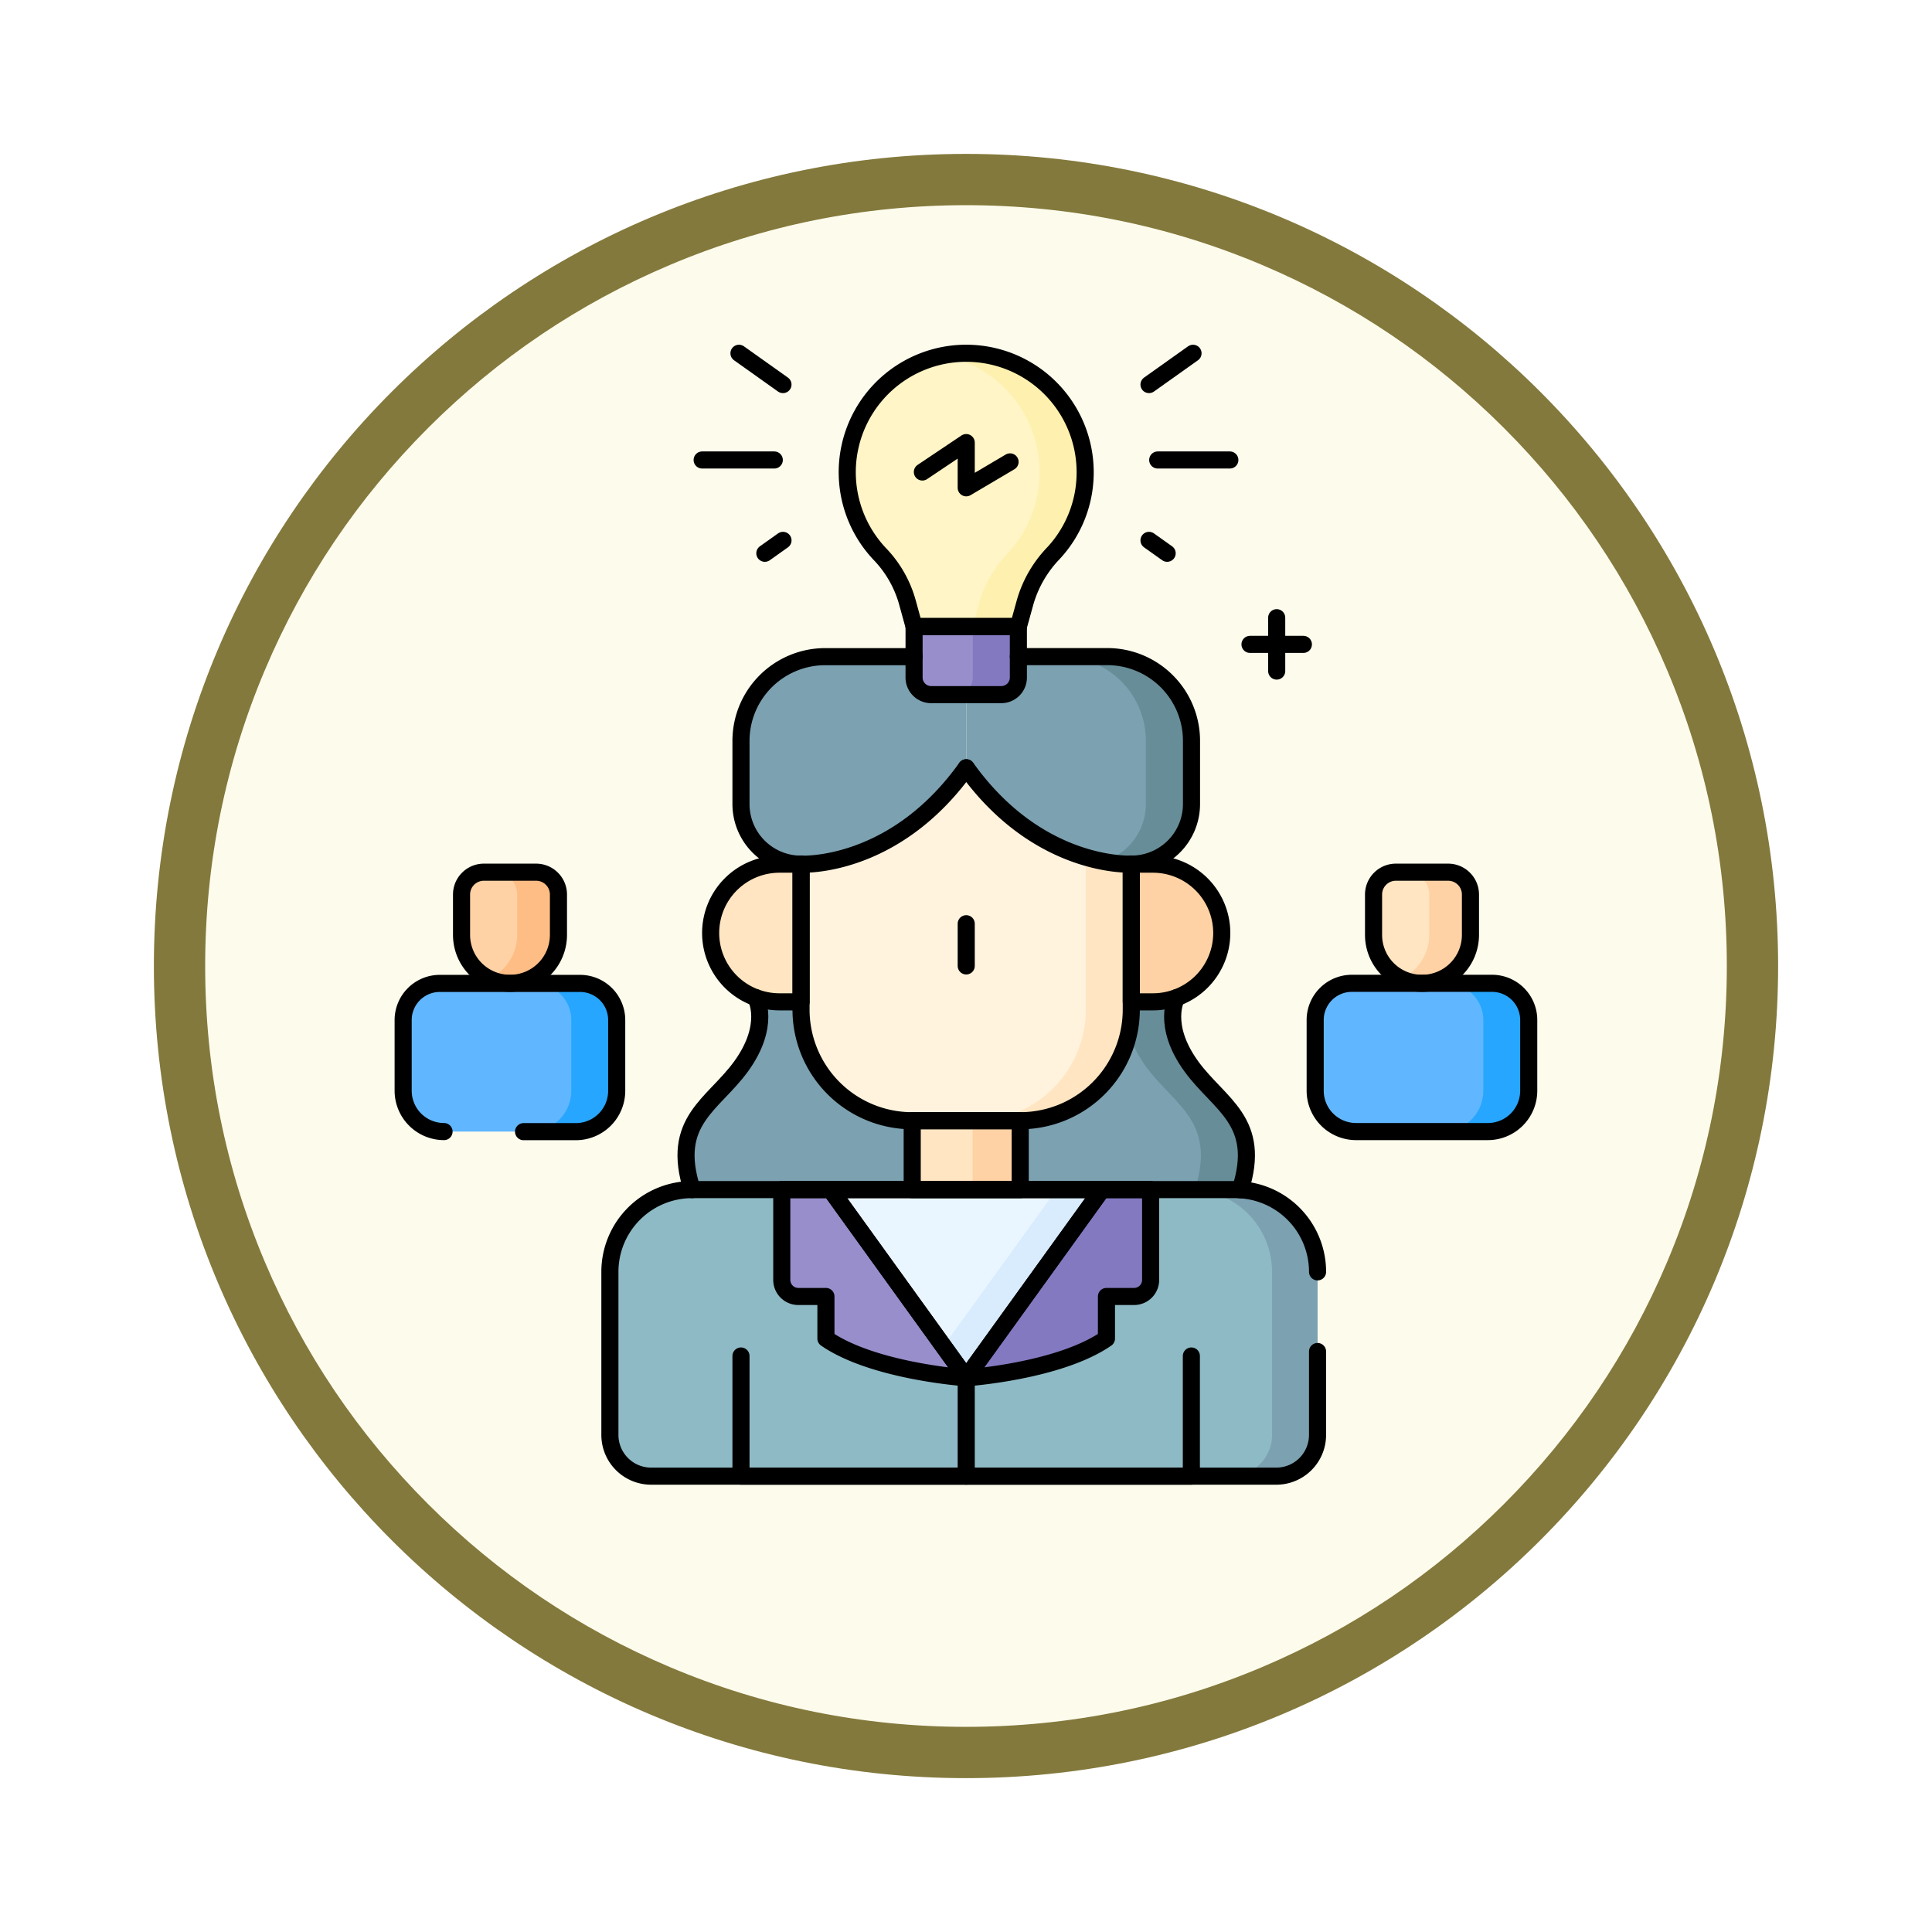 <svg xmlns="http://www.w3.org/2000/svg" xmlns:xlink="http://www.w3.org/1999/xlink" width="113" height="113" viewBox="0 0 113 113">
  <defs>
    <filter id="Path_982547" x="0" y="0" width="113" height="113" filterUnits="userSpaceOnUse">
      <feOffset dy="3" input="SourceAlpha"/>
      <feGaussianBlur stdDeviation="3" result="blur"/>
      <feFlood flood-opacity="0.161"/>
      <feComposite operator="in" in2="blur"/>
      <feComposite in="SourceGraphic"/>
    </filter>
  </defs>
  <g id="Group_1202176" data-name="Group 1202176" transform="translate(-1216.25 -3925.037)">
    <g id="Group_1201917" data-name="Group 1201917" transform="translate(629.75 1283.713)">
      <g id="Group_1201681" data-name="Group 1201681" transform="translate(315.5 1726.825)">
        <g id="Group_1201330" data-name="Group 1201330" transform="translate(280 920.5)">
          <g id="Group_1172010" data-name="Group 1172010">
            <g id="Group_1171046" data-name="Group 1171046">
              <g id="Group_1148525" data-name="Group 1148525">
                <g transform="matrix(1, 0, 0, 1, -9, -6)" filter="url(#Path_982547)">
                  <g id="Path_982547-2" data-name="Path 982547" transform="translate(9 6)" fill="#fdfbec">
                    <path d="M 47.5 93.5 C 41.289 93.5 35.265 92.284 29.595 89.886 C 24.118 87.569 19.198 84.252 14.973 80.027 C 10.748 75.802 7.431 70.882 5.114 65.405 C 2.716 59.735 1.5 53.711 1.5 47.5 C 1.5 41.289 2.716 35.265 5.114 29.595 C 7.431 24.118 10.748 19.198 14.973 14.973 C 19.198 10.748 24.118 7.431 29.595 5.114 C 35.265 2.716 41.289 1.5 47.5 1.5 C 53.711 1.5 59.735 2.716 65.405 5.114 C 70.882 7.431 75.802 10.748 80.027 14.973 C 84.252 19.198 87.569 24.118 89.886 29.595 C 92.284 35.265 93.5 41.289 93.5 47.5 C 93.5 53.711 92.284 59.735 89.886 65.405 C 87.569 70.882 84.252 75.802 80.027 80.027 C 75.802 84.252 70.882 87.569 65.405 89.886 C 59.735 92.284 53.711 93.5 47.5 93.5 Z" stroke="none"/>
                    <path d="M 47.5 3 C 41.491 3 35.664 4.176 30.18 6.496 C 24.881 8.737 20.122 11.946 16.034 16.034 C 11.946 20.122 8.737 24.881 6.496 30.18 C 4.176 35.664 3 41.491 3 47.5 C 3 53.509 4.176 59.336 6.496 64.82 C 8.737 70.119 11.946 74.878 16.034 78.966 C 20.122 83.054 24.881 86.263 30.18 88.504 C 35.664 90.824 41.491 92 47.5 92 C 53.509 92 59.336 90.824 64.82 88.504 C 70.119 86.263 74.878 83.054 78.966 78.966 C 83.054 74.878 86.263 70.119 88.504 64.82 C 90.824 59.336 92 53.509 92 47.5 C 92 41.491 90.824 35.664 88.504 30.18 C 86.263 24.881 83.054 20.122 78.966 16.034 C 74.878 11.946 70.119 8.737 64.82 6.496 C 59.336 4.176 53.509 3 47.5 3 M 47.5 0 C 73.734 0 95 21.266 95 47.5 C 95 73.734 73.734 95 47.5 95 C 21.266 95 0 73.734 0 47.5 C 0 21.266 21.266 0 47.5 0 Z" stroke="none" fill="#83793c"/>
                  </g>
                </g>
              </g>
            </g>
          </g>
        </g>
      </g>
      <g id="leader_11473497" transform="translate(602.58 2653.868)">
        <g id="Group_1201836" data-name="Group 1201836" transform="translate(7.5 8.119)">
          <path id="Path_1045962" data-name="Path 1045962" d="M161.946,296.66c-1.765-2.424-.872-4.026-.872-4.026h-24.6s.893,1.6-.872,4.026-4.558,3.331-2.476,8.222h31.3C166.5,299.991,163.711,299.084,161.946,296.66Z" transform="translate(-115.84 -254.943)" fill="#7ca1b1"/>
          <path id="Path_1045963" data-name="Path 1045963" d="M330.915,296.66c-1.765-2.424-.872-4.026-.872-4.026h-2.662s-.893,1.6.872,4.026,4.558,3.331,2.476,8.222h2.662C335.473,299.991,332.68,299.084,330.915,296.66Z" transform="translate(-284.81 -254.943)" fill="#678d98"/>
          <path id="Path_1045964" data-name="Path 1045964" d="M196.032,211.776h-6.317a6.5,6.5,0,0,1-6.5-6.5V191.138h19.309V205.28A6.5,6.5,0,0,1,196.032,211.776Z" transform="translate(-159.941 -166.893)" fill="#fff3de"/>
          <path id="Path_1045965" data-name="Path 1045965" d="M266.343,191.138V205.28a6.5,6.5,0,0,1-6.5,6.5h2.662a6.5,6.5,0,0,0,6.5-6.5V191.138Z" transform="translate(-226.418 -166.893)" fill="#ffe5c2"/>
          <path id="Path_1045966" data-name="Path 1045966" d="M147.292,241.732h1.266V233.68h-1.266a4.026,4.026,0,0,0-4.026,4.026h0A4.026,4.026,0,0,0,147.292,241.732Z" transform="translate(-125.281 -203.799)" fill="#ffe5c2"/>
          <path id="Path_1045967" data-name="Path 1045967" d="M330.243,241.732h-1.266V233.68h1.266a4.026,4.026,0,0,1,4.026,4.026h0A4.026,4.026,0,0,1,330.243,241.732Z" transform="translate(-286.39 -203.799)" fill="#fed2a4"/>
          <rect id="Rectangle_417534" data-name="Rectangle 417534" width="6.317" height="4.033" transform="translate(29.774 44.883)" fill="#ffe5c2"/>
          <rect id="Rectangle_417535" data-name="Rectangle 417535" width="2.783" height="4.033" transform="translate(33.308 44.883)" fill="#fed2a4"/>
          <path id="Path_1045968" data-name="Path 1045968" d="M101.191,394.128h36.565a2.412,2.412,0,0,0,2.412-2.412v-9.537a4.81,4.81,0,0,0-4.81-4.81H103.589a4.81,4.81,0,0,0-4.81,4.81v9.537A2.412,2.412,0,0,0,101.191,394.128Z" transform="translate(-86.687 -328.453)" fill="#8ebac5"/>
          <path id="Path_1045969" data-name="Path 1045969" d="M357.483,377.369h-2.662a4.81,4.81,0,0,1,4.81,4.81v9.537a2.412,2.412,0,0,1-2.412,2.412h2.662a2.412,2.412,0,0,0,2.412-2.412v-9.537A4.81,4.81,0,0,0,357.483,377.369Z" transform="translate(-308.81 -328.453)" fill="#7ca1b1"/>
          <path id="Path_1045970" data-name="Path 1045970" d="M204.125,388.375l-7.936-11.006h15.873Z" transform="translate(-171.193 -328.453)" fill="#eaf6ff"/>
          <path id="Path_1045971" data-name="Path 1045971" d="M252.657,377.369l-6.606,9.16,1.331,1.846,7.936-11.006Z" transform="translate(-214.449 -328.453)" fill="#d8ecfe"/>
          <path id="Path_1045972" data-name="Path 1045972" d="M264.033,377.369h2.851v5.281a.969.969,0,0,1-.969.969H264.3v2.461c-2.788,1.928-8.2,2.295-8.2,2.295Z" transform="translate(-223.165 -328.453)" fill="#8379c1"/>
          <path id="Path_1045973" data-name="Path 1045973" d="M177.515,377.369h-2.851v5.281a.969.969,0,0,0,.969.969h1.613v2.461c2.788,1.928,8.205,2.295,8.205,2.295Z" transform="translate(-152.519 -328.453)" fill="#978ecb"/>
          <path id="Path_1045974" data-name="Path 1045974" d="M169.831,148.547v-6.5h-8.245a4.928,4.928,0,0,0-4.928,4.928v3.692a3.518,3.518,0,0,0,3.518,3.518h0S165.59,154.484,169.831,148.547Z" transform="translate(-136.899 -124.302)" fill="#7ca1b1"/>
          <path id="Path_1045975" data-name="Path 1045975" d="M256.1,148.547v-6.5h8.245a4.928,4.928,0,0,1,4.928,4.928v3.692a3.519,3.519,0,0,1-3.519,3.518h0S260.339,154.484,256.1,148.547Z" transform="translate(-223.165 -124.302)" fill="#7ca1b1"/>
          <path id="Path_1045976" data-name="Path 1045976" d="M300.9,142.043h-2.662a4.928,4.928,0,0,1,4.928,4.928v3.692a3.52,3.52,0,0,1-2.485,3.364,7.449,7.449,0,0,0,1.629.154,3.519,3.519,0,0,0,3.518-3.518v-3.692A4.928,4.928,0,0,0,300.9,142.043Z" transform="translate(-259.726 -124.302)" fill="#678d98"/>
          <path id="Path_1045977" data-name="Path 1045977" d="M238.19,132.768h-4.1a1,1,0,0,1-1-1v-2.982h6.1v2.982A1,1,0,0,1,238.19,132.768Z" transform="translate(-203.207 -112.803)" fill="#978ecb"/>
          <path id="Path_1045978" data-name="Path 1045978" d="M217.491,15.077a6.958,6.958,0,1,0-11.975,4.82,6.627,6.627,0,0,1,1.591,2.837l.378,1.371h6.1l.385-1.395a6.86,6.86,0,0,1,1.636-2.867A6.932,6.932,0,0,0,217.491,15.077Z" transform="translate(-177.601 -8.119)" fill="#fff5c6"/>
          <g id="Group_1201829" data-name="Group 1201829" transform="translate(31.609 0)">
            <path id="Path_1045979" data-name="Path 1045979" d="M252.483,128.788v2.982a1,1,0,0,1-1,1h2.662a1,1,0,0,0,1-1v-2.982Z" transform="translate(-250.774 -112.803)" fill="#8379c1"/>
            <path id="Path_1045980" data-name="Path 1045980" d="M247.333,8.12a6.9,6.9,0,0,0-1.224.128,6.958,6.958,0,0,1,3.73,11.594A6.862,6.862,0,0,0,248.2,22.71l-.385,1.395h2.662l.385-1.395a6.861,6.861,0,0,1,1.636-2.867A6.957,6.957,0,0,0,247.333,8.12Z" transform="translate(-246.109 -8.12)" fill="#fef0ae"/>
          </g>
          <g id="Group_1201832" data-name="Group 1201832" transform="translate(0 30.346)">
            <g id="Group_1201830" data-name="Group 1201830" transform="translate(53.344)">
              <path id="Path_1045981" data-name="Path 1045981" d="M438.778,243.694h0a2.834,2.834,0,0,1-2.834-2.834V238.5a1.307,1.307,0,0,1,1.307-1.307h3.054a1.307,1.307,0,0,1,1.307,1.307v2.364A2.834,2.834,0,0,1,438.778,243.694Z" transform="translate(-432.531 -237.189)" fill="#ffe5c2"/>
              <path id="Path_1045982" data-name="Path 1045982" d="M420.285,294.966h-7.714a2.391,2.391,0,0,1-2.391-2.391v-4.135a2.145,2.145,0,0,1,2.145-2.145h8.2a2.145,2.145,0,0,1,2.145,2.145v4.135A2.391,2.391,0,0,1,420.285,294.966Z" transform="translate(-410.181 -279.791)" fill="#60b7ff"/>
            </g>
            <g id="Group_1201831" data-name="Group 1201831">
              <path id="Path_1045983" data-name="Path 1045983" d="M36.1,243.694h0a2.834,2.834,0,0,1-2.834-2.834V238.5a1.307,1.307,0,0,1,1.307-1.307h3.054a1.307,1.307,0,0,1,1.307,1.307v2.364A2.834,2.834,0,0,1,36.1,243.694Z" transform="translate(-29.851 -237.189)" fill="#fed2a4"/>
              <path id="Path_1045984" data-name="Path 1045984" d="M17.6,294.966H9.891A2.391,2.391,0,0,1,7.5,292.576v-4.135A2.145,2.145,0,0,1,9.645,286.3h8.2a2.145,2.145,0,0,1,2.145,2.145v4.135A2.391,2.391,0,0,1,17.6,294.966Z" transform="translate(-7.5 -279.791)" fill="#60b7ff"/>
            </g>
          </g>
          <g id="Group_1201835" data-name="Group 1201835" transform="translate(5.04 30.346)">
            <g id="Group_1201833" data-name="Group 1201833" transform="translate(53.344)">
              <path id="Path_1045985" data-name="Path 1045985" d="M450.964,237.188H448.55a1.307,1.307,0,0,1,1.307,1.307v2.364a2.832,2.832,0,0,1-1.628,2.562,2.819,2.819,0,0,0,1.207.273h0a2.834,2.834,0,0,0,2.834-2.834V238.5A1.307,1.307,0,0,0,450.964,237.188Z" transform="translate(-448.23 -237.188)" fill="#fed2a4"/>
              <path id="Path_1045986" data-name="Path 1045986" d="M469.268,286.3h-2.662a2.145,2.145,0,0,1,2.145,2.145v4.135a2.391,2.391,0,0,1-2.391,2.391h2.662a2.391,2.391,0,0,0,2.391-2.391V288.44A2.145,2.145,0,0,0,469.268,286.3Z" transform="translate(-463.958 -279.79)" fill="#26a6fe"/>
            </g>
            <g id="Group_1201834" data-name="Group 1201834">
              <path id="Path_1045987" data-name="Path 1045987" d="M48.283,237.188H45.869a1.307,1.307,0,0,1,1.307,1.307v2.364a2.832,2.832,0,0,1-1.628,2.562,2.818,2.818,0,0,0,1.207.273h0a2.834,2.834,0,0,0,2.834-2.834V238.5A1.307,1.307,0,0,0,48.283,237.188Z" transform="translate(-45.549 -237.188)" fill="#ffbd86"/>
              <path id="Path_1045988" data-name="Path 1045988" d="M66.587,286.3H63.926a2.145,2.145,0,0,1,2.145,2.145v4.135a2.391,2.391,0,0,1-2.391,2.391h2.662a2.391,2.391,0,0,0,2.391-2.391V288.44A2.145,2.145,0,0,0,66.587,286.3Z" transform="translate(-61.278 -279.79)" fill="#26a6fe"/>
            </g>
          </g>
        </g>
        <g id="Group_1201845" data-name="Group 1201845" transform="translate(7.5 8.119)">
          <path id="Path_1045989" data-name="Path 1045989" d="M202.529,233.68v8.506a6.5,6.5,0,0,1-6.5,6.5h-6.316a6.5,6.5,0,0,1-6.5-6.5V233.68" transform="translate(-159.942 -203.799)" fill="none" stroke="#000" stroke-linecap="round" stroke-linejoin="round" stroke-miterlimit="10" stroke-width="1"/>
          <path id="Path_1045990" data-name="Path 1045990" d="M147.292,241.732h1.266V233.68h-1.266a4.026,4.026,0,0,0-4.026,4.026h0A4.026,4.026,0,0,0,147.292,241.732Z" transform="translate(-125.281 -203.799)" fill="none" stroke="#000" stroke-linecap="round" stroke-linejoin="round" stroke-miterlimit="10" stroke-width="1"/>
          <path id="Path_1045991" data-name="Path 1045991" d="M330.243,241.732h-1.266V233.68h1.266a4.026,4.026,0,0,1,4.026,4.026h0A4.026,4.026,0,0,1,330.243,241.732Z" transform="translate(-286.39 -203.799)" fill="none" stroke="#000" stroke-linecap="round" stroke-linejoin="round" stroke-miterlimit="10" stroke-width="1"/>
          <rect id="Rectangle_417536" data-name="Rectangle 417536" width="6.317" height="4.033" transform="translate(29.774 44.883)" fill="none" stroke="#000" stroke-linecap="round" stroke-linejoin="round" stroke-miterlimit="10" stroke-width="1"/>
          <path id="Path_1045992" data-name="Path 1045992" d="M140.169,382.179a4.81,4.81,0,0,0-4.81-4.81H103.589a4.81,4.81,0,0,0-4.81,4.81v9.537a2.412,2.412,0,0,0,2.412,2.412h36.565a2.412,2.412,0,0,0,2.412-2.412v-4.878" transform="translate(-86.687 -328.453)" fill="none" stroke="#000" stroke-linecap="round" stroke-linejoin="round" stroke-miterlimit="10" stroke-width="1"/>
          <line id="Line_967" data-name="Line 967" y2="2.469" transform="translate(32.933 33.364)" fill="none" stroke="#000" stroke-linecap="round" stroke-linejoin="round" stroke-miterlimit="10" stroke-width="1"/>
          <path id="Path_1045993" data-name="Path 1045993" d="M204.125,388.375l-7.936-11.006h15.873Z" transform="translate(-171.193 -328.453)" fill="none" stroke="#000" stroke-linecap="round" stroke-linejoin="round" stroke-miterlimit="10" stroke-width="1"/>
          <path id="Path_1045994" data-name="Path 1045994" d="M264.033,377.369h2.851v5.281a.969.969,0,0,1-.969.969H264.3v2.461c-2.788,1.928-8.2,2.295-8.2,2.295Z" transform="translate(-223.165 -328.453)" fill="none" stroke="#000" stroke-linecap="round" stroke-linejoin="round" stroke-miterlimit="10" stroke-width="1"/>
          <path id="Path_1045995" data-name="Path 1045995" d="M177.515,377.369h-2.851v5.281a.969.969,0,0,0,.969.969h1.613v2.461c2.788,1.928,8.205,2.295,8.205,2.295Z" transform="translate(-152.519 -328.453)" fill="none" stroke="#000" stroke-linecap="round" stroke-linejoin="round" stroke-miterlimit="10" stroke-width="1"/>
          <path id="Path_1045996" data-name="Path 1045996" d="M169.833,148.544c-3.85,5.389-8.665,5.638-9.521,5.638-.087,0-.134,0-.134,0a3.518,3.518,0,0,1-3.519-3.518v-3.692a4.928,4.928,0,0,1,4.928-4.929h5.2" transform="translate(-136.9 -124.299)" fill="none" stroke="#000" stroke-linecap="round" stroke-linejoin="round" stroke-miterlimit="10" stroke-width="1"/>
          <path id="Path_1045997" data-name="Path 1045997" d="M259.147,142.04h5.2a4.929,4.929,0,0,1,4.929,4.929v3.692a3.518,3.518,0,0,1-3.518,3.518s-.046,0-.134,0c-.856,0-5.672-.249-9.521-5.638" transform="translate(-223.167 -124.299)" fill="none" stroke="#000" stroke-linecap="round" stroke-linejoin="round" stroke-miterlimit="10" stroke-width="1"/>
          <path id="Path_1045998" data-name="Path 1045998" d="M347.472,292.63s-.893,1.6.873,4.027c1.635,2.245,4.153,3.189,2.857,7.208" transform="translate(-302.239 -254.94)" fill="none" stroke="#000" stroke-linecap="round" stroke-linejoin="round" stroke-miterlimit="10" stroke-width="1"/>
          <path id="Path_1045999" data-name="Path 1045999" d="M136.475,292.63s.893,1.6-.872,4.027c-1.633,2.244-4.15,3.187-2.86,7.2" transform="translate(-115.843 -254.94)" fill="none" stroke="#000" stroke-linecap="round" stroke-linejoin="round" stroke-miterlimit="10" stroke-width="1"/>
          <path id="Path_1046000" data-name="Path 1046000" d="M183,450.825v7.028H156.658v-7.028" transform="translate(-136.899 -392.178)" fill="none" stroke="#000" stroke-linecap="round" stroke-linejoin="round" stroke-miterlimit="10" stroke-width="1"/>
          <line id="Line_968" data-name="Line 968" y2="5.753" transform="translate(32.933 59.922)" fill="none" stroke="#000" stroke-linecap="round" stroke-linejoin="round" stroke-miterlimit="10" stroke-width="1"/>
          <g id="Group_1201837" data-name="Group 1201837" transform="translate(25.975)">
            <path id="Path_1046001" data-name="Path 1046001" d="M238.19,132.768h-4.1a1,1,0,0,1-1-1v-2.982h6.1v2.982A1,1,0,0,1,238.19,132.768Z" transform="translate(-229.182 -112.803)" fill="none" stroke="#000" stroke-linecap="round" stroke-linejoin="round" stroke-miterlimit="10" stroke-width="1"/>
            <path id="Path_1046002" data-name="Path 1046002" d="M217.491,15.077a6.958,6.958,0,1,0-11.975,4.82,6.627,6.627,0,0,1,1.591,2.837l.378,1.371h6.1l.385-1.395a6.86,6.86,0,0,1,1.636-2.867A6.932,6.932,0,0,0,217.491,15.077Z" transform="translate(-203.576 -8.119)" fill="none" stroke="#000" stroke-linecap="round" stroke-linejoin="round" stroke-miterlimit="10" stroke-width="1"/>
          </g>
          <g id="Group_1201840" data-name="Group 1201840" transform="translate(0 30.346)">
            <g id="Group_1201838" data-name="Group 1201838" transform="translate(53.344)">
              <path id="Path_1046003" data-name="Path 1046003" d="M438.778,243.694h0a2.834,2.834,0,0,1-2.834-2.834V238.5a1.307,1.307,0,0,1,1.307-1.307h3.054a1.307,1.307,0,0,1,1.307,1.307v2.364A2.834,2.834,0,0,1,438.778,243.694Z" transform="translate(-432.531 -237.189)" fill="none" stroke="#000" stroke-linecap="round" stroke-linejoin="round" stroke-miterlimit="10" stroke-width="1"/>
              <path id="Path_1046004" data-name="Path 1046004" d="M420.285,294.966h-7.714a2.391,2.391,0,0,1-2.391-2.391v-4.135a2.145,2.145,0,0,1,2.145-2.145h8.2a2.145,2.145,0,0,1,2.145,2.145v4.135A2.391,2.391,0,0,1,420.285,294.966Z" transform="translate(-410.181 -279.791)" fill="none" stroke="#000" stroke-linecap="round" stroke-linejoin="round" stroke-miterlimit="10" stroke-width="1"/>
            </g>
            <g id="Group_1201839" data-name="Group 1201839">
              <path id="Path_1046005" data-name="Path 1046005" d="M36.1,243.694h0a2.834,2.834,0,0,1-2.834-2.834V238.5a1.307,1.307,0,0,1,1.307-1.307h3.054a1.307,1.307,0,0,1,1.307,1.307v2.364A2.834,2.834,0,0,1,36.1,243.694Z" transform="translate(-29.851 -237.189)" fill="none" stroke="#000" stroke-linecap="round" stroke-linejoin="round" stroke-miterlimit="10" stroke-width="1"/>
              <path id="Path_1046006" data-name="Path 1046006" d="M9.891,294.966A2.391,2.391,0,0,1,7.5,292.576v-4.135A2.145,2.145,0,0,1,9.645,286.3h8.2a2.145,2.145,0,0,1,2.145,2.145v4.135a2.391,2.391,0,0,1-2.391,2.391H14.543" transform="translate(-7.5 -279.791)" fill="none" stroke="#000" stroke-linecap="round" stroke-linejoin="round" stroke-miterlimit="10" stroke-width="1"/>
            </g>
          </g>
          <path id="Path_1046007" data-name="Path 1046007" d="M236.737,49.262l2.565-1.72v2.645l2.564-1.516" transform="translate(-206.369 -42.319)" fill="none" stroke="#000" stroke-linecap="round" stroke-linejoin="round" stroke-miterlimit="10" stroke-width="1"/>
          <g id="Group_1201843" data-name="Group 1201843" transform="translate(17.488 0)">
            <g id="Group_1201841" data-name="Group 1201841">
              <line id="Line_969" data-name="Line 969" x1="2.574" y1="1.83" transform="translate(2.153)" fill="none" stroke="#000" stroke-linecap="round" stroke-linejoin="round" stroke-miterlimit="10" stroke-width="1"/>
              <line id="Line_970" data-name="Line 970" x1="1.061" y2="0.754" transform="translate(3.667 10.943)" fill="none" stroke="#000" stroke-linecap="round" stroke-linejoin="round" stroke-miterlimit="10" stroke-width="1"/>
              <line id="Line_971" data-name="Line 971" x1="4.219" transform="translate(0 6.241)" fill="none" stroke="#000" stroke-linecap="round" stroke-linejoin="round" stroke-miterlimit="10" stroke-width="1"/>
            </g>
            <g id="Group_1201842" data-name="Group 1201842" transform="translate(26.136)">
              <line id="Line_972" data-name="Line 972" y1="1.83" x2="2.574" fill="none" stroke="#000" stroke-linecap="round" stroke-linejoin="round" stroke-miterlimit="10" stroke-width="1"/>
              <line id="Line_973" data-name="Line 973" x2="1.061" y2="0.754" transform="translate(0 10.943)" fill="none" stroke="#000" stroke-linecap="round" stroke-linejoin="round" stroke-miterlimit="10" stroke-width="1"/>
              <line id="Line_974" data-name="Line 974" x2="4.219" transform="translate(0.509 6.241)" fill="none" stroke="#000" stroke-linecap="round" stroke-linejoin="round" stroke-miterlimit="10" stroke-width="1"/>
            </g>
          </g>
          <g id="Group_1201844" data-name="Group 1201844" transform="translate(49.531 15.465)">
            <line id="Line_975" data-name="Line 975" y2="3.122" transform="translate(1.561)" fill="none" stroke="#000" stroke-linecap="round" stroke-linejoin="round" stroke-miterlimit="10" stroke-width="1"/>
            <line id="Line_976" data-name="Line 976" x1="3.122" transform="translate(0 1.561)" fill="none" stroke="#000" stroke-linecap="round" stroke-linejoin="round" stroke-miterlimit="10" stroke-width="1"/>
          </g>
        </g>
      </g>
    </g>
  </g>
</svg>
